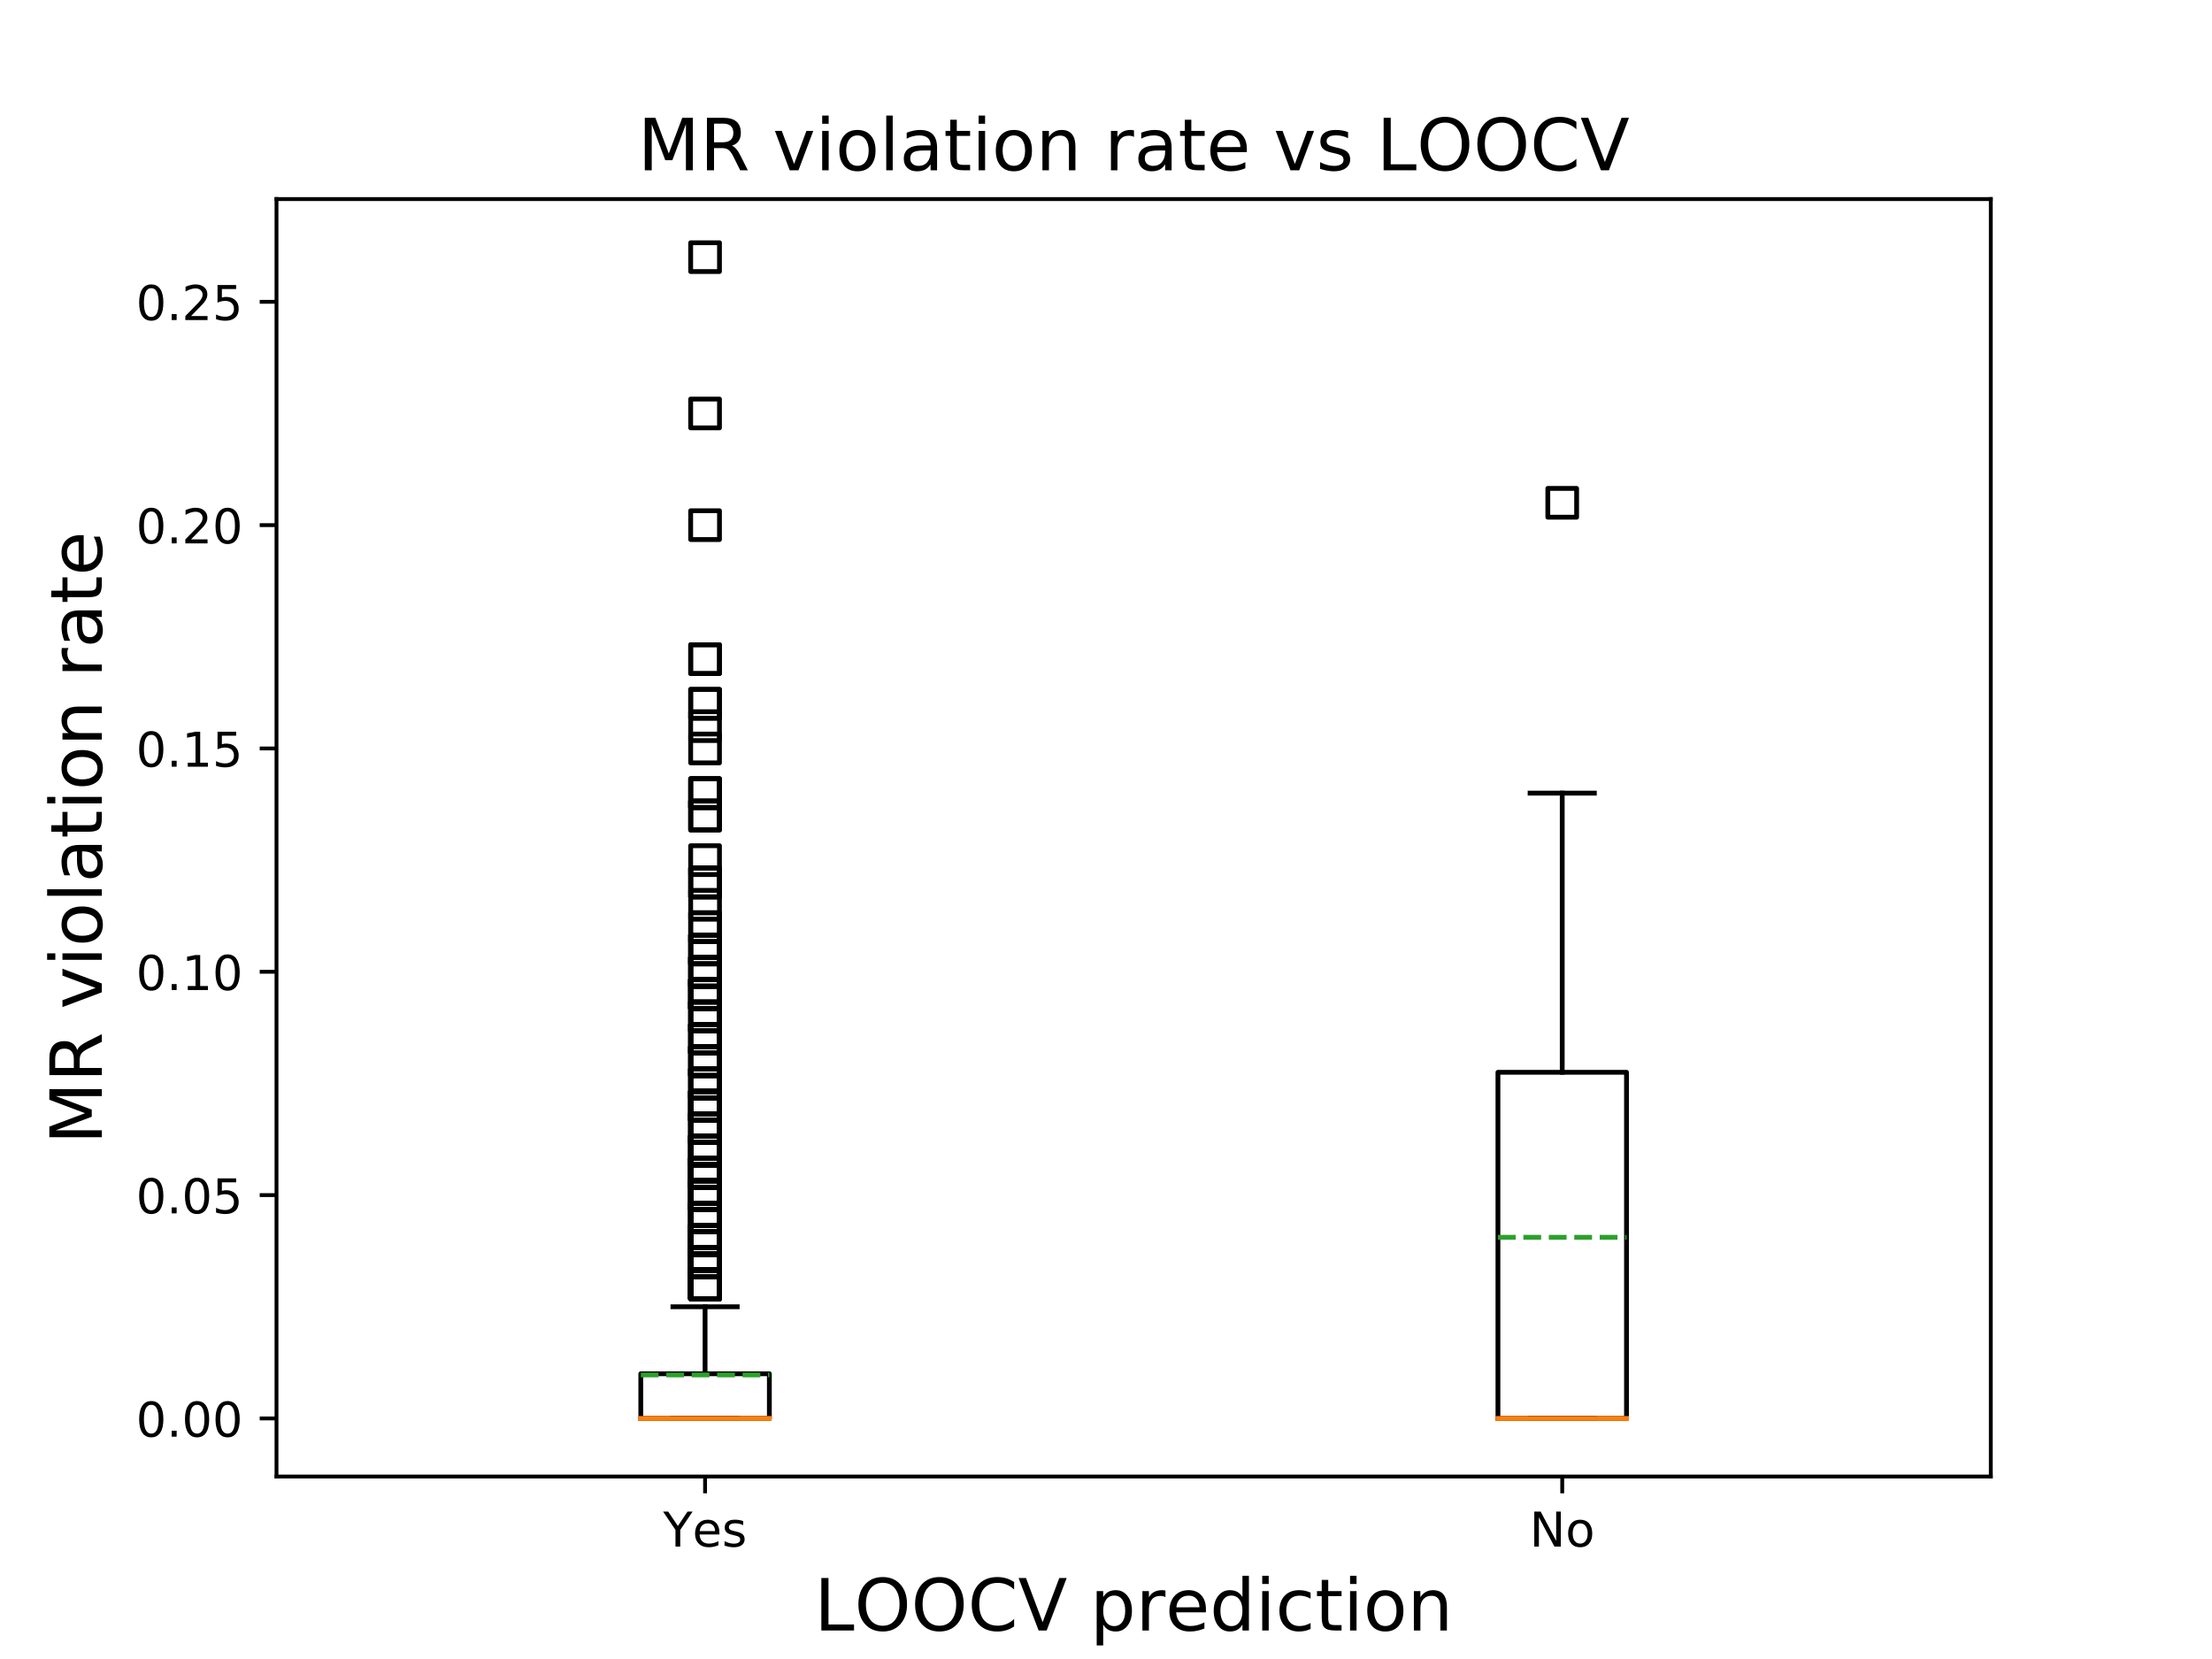 <?xml version="1.0" encoding="utf-8" standalone="no"?>
<!DOCTYPE svg PUBLIC "-//W3C//DTD SVG 1.1//EN"
  "http://www.w3.org/Graphics/SVG/1.1/DTD/svg11.dtd">
<!-- Created with matplotlib (https://matplotlib.org/) -->
<svg height="345.6pt" version="1.1" viewBox="0 0 460.8 345.6" width="460.8pt" xmlns="http://www.w3.org/2000/svg" xmlns:xlink="http://www.w3.org/1999/xlink">
 <defs>
  <style type="text/css">
*{stroke-linecap:butt;stroke-linejoin:round;}
  </style>
 </defs>
 <g id="figure_1">
  <g id="patch_1">
   <path d="M 0 345.6 
L 460.8 345.6 
L 460.8 0 
L 0 0 
z
" style="fill:#ffffff;"/>
  </g>
  <g id="axes_1">
   <g id="patch_2">
    <path d="M 57.6 307.584 
L 414.72 307.584 
L 414.72 41.472 
L 57.6 41.472 
z
" style="fill:#ffffff;"/>
   </g>
   <g id="matplotlib.axis_1">
    <g id="xtick_1">
     <g id="line2d_1">
      <defs>
       <path d="M 0 0 
L 0 3.5 
" id="m1ad55a1270" style="stroke:#000000;stroke-width:0.8;"/>
      </defs>
      <g>
       <use style="stroke:#000000;stroke-width:0.8;" x="146.88" xlink:href="#m1ad55a1270" y="307.584"/>
      </g>
     </g>
     <g id="text_1">
      <!-- Yes -->
      <defs>
       <path d="M -0.203 72.906 
L 10.406 72.906 
L 30.609 42.922 
L 50.688 72.906 
L 61.281 72.906 
L 35.5 34.719 
L 35.5 0 
L 25.594 0 
L 25.594 34.719 
z
" id="DejaVuSans-89"/>
       <path d="M 56.203 29.594 
L 56.203 25.203 
L 14.891 25.203 
Q 15.484 15.922 20.484 11.062 
Q 25.484 6.203 34.422 6.203 
Q 39.594 6.203 44.453 7.469 
Q 49.312 8.734 54.109 11.281 
L 54.109 2.781 
Q 49.266 0.734 44.188 -0.344 
Q 39.109 -1.422 33.891 -1.422 
Q 20.797 -1.422 13.156 6.188 
Q 5.516 13.812 5.516 26.812 
Q 5.516 40.234 12.766 48.109 
Q 20.016 56 32.328 56 
Q 43.359 56 49.781 48.891 
Q 56.203 41.797 56.203 29.594 
z
M 47.219 32.234 
Q 47.125 39.594 43.094 43.984 
Q 39.062 48.391 32.422 48.391 
Q 24.906 48.391 20.391 44.141 
Q 15.875 39.891 15.188 32.172 
z
" id="DejaVuSans-101"/>
       <path d="M 44.281 53.078 
L 44.281 44.578 
Q 40.484 46.531 36.375 47.5 
Q 32.281 48.484 27.875 48.484 
Q 21.188 48.484 17.844 46.438 
Q 14.5 44.391 14.5 40.281 
Q 14.5 37.156 16.891 35.375 
Q 19.281 33.594 26.516 31.984 
L 29.594 31.297 
Q 39.156 29.25 43.188 25.516 
Q 47.219 21.781 47.219 15.094 
Q 47.219 7.469 41.188 3.016 
Q 35.156 -1.422 24.609 -1.422 
Q 20.219 -1.422 15.453 -0.562 
Q 10.688 0.297 5.422 2 
L 5.422 11.281 
Q 10.406 8.688 15.234 7.391 
Q 20.062 6.109 24.812 6.109 
Q 31.156 6.109 34.562 8.281 
Q 37.984 10.453 37.984 14.406 
Q 37.984 18.062 35.516 20.016 
Q 33.062 21.969 24.703 23.781 
L 21.578 24.516 
Q 13.234 26.266 9.516 29.906 
Q 5.812 33.547 5.812 39.891 
Q 5.812 47.609 11.281 51.797 
Q 16.75 56 26.812 56 
Q 31.781 56 36.172 55.266 
Q 40.578 54.547 44.281 53.078 
z
" id="DejaVuSans-115"/>
      </defs>
      <g transform="translate(138.155 322.182)scale(0.1 -0.1)">
       <use xlink:href="#DejaVuSans-89"/>
       <use x="60.881" xlink:href="#DejaVuSans-101"/>
       <use x="122.404" xlink:href="#DejaVuSans-115"/>
      </g>
     </g>
    </g>
    <g id="xtick_2">
     <g id="line2d_2">
      <g>
       <use style="stroke:#000000;stroke-width:0.8;" x="325.44" xlink:href="#m1ad55a1270" y="307.584"/>
      </g>
     </g>
     <g id="text_2">
      <!-- No -->
      <defs>
       <path d="M 9.812 72.906 
L 23.094 72.906 
L 55.422 11.922 
L 55.422 72.906 
L 64.984 72.906 
L 64.984 0 
L 51.703 0 
L 19.391 60.984 
L 19.391 0 
L 9.812 0 
z
" id="DejaVuSans-78"/>
       <path d="M 30.609 48.391 
Q 23.391 48.391 19.188 42.75 
Q 14.984 37.109 14.984 27.297 
Q 14.984 17.484 19.156 11.844 
Q 23.344 6.203 30.609 6.203 
Q 37.797 6.203 41.984 11.859 
Q 46.188 17.531 46.188 27.297 
Q 46.188 37.016 41.984 42.703 
Q 37.797 48.391 30.609 48.391 
z
M 30.609 56 
Q 42.328 56 49.016 48.375 
Q 55.719 40.766 55.719 27.297 
Q 55.719 13.875 49.016 6.219 
Q 42.328 -1.422 30.609 -1.422 
Q 18.844 -1.422 12.172 6.219 
Q 5.516 13.875 5.516 27.297 
Q 5.516 40.766 12.172 48.375 
Q 18.844 56 30.609 56 
z
" id="DejaVuSans-111"/>
      </defs>
      <g transform="translate(318.64 322.182)scale(0.1 -0.1)">
       <use xlink:href="#DejaVuSans-78"/>
       <use x="74.805" xlink:href="#DejaVuSans-111"/>
      </g>
     </g>
    </g>
    <g id="text_3">
     <!-- LOOCV prediction -->
     <defs>
      <path d="M 9.812 72.906 
L 19.672 72.906 
L 19.672 8.297 
L 55.172 8.297 
L 55.172 0 
L 9.812 0 
z
" id="DejaVuSans-76"/>
      <path d="M 39.406 66.219 
Q 28.656 66.219 22.328 58.203 
Q 16.016 50.203 16.016 36.375 
Q 16.016 22.609 22.328 14.594 
Q 28.656 6.594 39.406 6.594 
Q 50.141 6.594 56.422 14.594 
Q 62.703 22.609 62.703 36.375 
Q 62.703 50.203 56.422 58.203 
Q 50.141 66.219 39.406 66.219 
z
M 39.406 74.219 
Q 54.734 74.219 63.906 63.938 
Q 73.094 53.656 73.094 36.375 
Q 73.094 19.141 63.906 8.859 
Q 54.734 -1.422 39.406 -1.422 
Q 24.031 -1.422 14.812 8.828 
Q 5.609 19.094 5.609 36.375 
Q 5.609 53.656 14.812 63.938 
Q 24.031 74.219 39.406 74.219 
z
" id="DejaVuSans-79"/>
      <path d="M 64.406 67.281 
L 64.406 56.891 
Q 59.422 61.531 53.781 63.812 
Q 48.141 66.109 41.797 66.109 
Q 29.297 66.109 22.656 58.469 
Q 16.016 50.828 16.016 36.375 
Q 16.016 21.969 22.656 14.328 
Q 29.297 6.688 41.797 6.688 
Q 48.141 6.688 53.781 8.984 
Q 59.422 11.281 64.406 15.922 
L 64.406 5.609 
Q 59.234 2.094 53.438 0.328 
Q 47.656 -1.422 41.219 -1.422 
Q 24.656 -1.422 15.125 8.703 
Q 5.609 18.844 5.609 36.375 
Q 5.609 53.953 15.125 64.078 
Q 24.656 74.219 41.219 74.219 
Q 47.75 74.219 53.531 72.484 
Q 59.328 70.75 64.406 67.281 
z
" id="DejaVuSans-67"/>
      <path d="M 28.609 0 
L 0.781 72.906 
L 11.078 72.906 
L 34.188 11.531 
L 57.328 72.906 
L 67.578 72.906 
L 39.797 0 
z
" id="DejaVuSans-86"/>
      <path id="DejaVuSans-32"/>
      <path d="M 18.109 8.203 
L 18.109 -20.797 
L 9.078 -20.797 
L 9.078 54.688 
L 18.109 54.688 
L 18.109 46.391 
Q 20.953 51.266 25.266 53.625 
Q 29.594 56 35.594 56 
Q 45.562 56 51.781 48.094 
Q 58.016 40.188 58.016 27.297 
Q 58.016 14.406 51.781 6.484 
Q 45.562 -1.422 35.594 -1.422 
Q 29.594 -1.422 25.266 0.953 
Q 20.953 3.328 18.109 8.203 
z
M 48.688 27.297 
Q 48.688 37.203 44.609 42.844 
Q 40.531 48.484 33.406 48.484 
Q 26.266 48.484 22.188 42.844 
Q 18.109 37.203 18.109 27.297 
Q 18.109 17.391 22.188 11.75 
Q 26.266 6.109 33.406 6.109 
Q 40.531 6.109 44.609 11.75 
Q 48.688 17.391 48.688 27.297 
z
" id="DejaVuSans-112"/>
      <path d="M 41.109 46.297 
Q 39.594 47.172 37.812 47.578 
Q 36.031 48 33.891 48 
Q 26.266 48 22.188 43.047 
Q 18.109 38.094 18.109 28.812 
L 18.109 0 
L 9.078 0 
L 9.078 54.688 
L 18.109 54.688 
L 18.109 46.188 
Q 20.953 51.172 25.484 53.578 
Q 30.031 56 36.531 56 
Q 37.453 56 38.578 55.875 
Q 39.703 55.766 41.062 55.516 
z
" id="DejaVuSans-114"/>
      <path d="M 45.406 46.391 
L 45.406 75.984 
L 54.391 75.984 
L 54.391 0 
L 45.406 0 
L 45.406 8.203 
Q 42.578 3.328 38.25 0.953 
Q 33.938 -1.422 27.875 -1.422 
Q 17.969 -1.422 11.734 6.484 
Q 5.516 14.406 5.516 27.297 
Q 5.516 40.188 11.734 48.094 
Q 17.969 56 27.875 56 
Q 33.938 56 38.25 53.625 
Q 42.578 51.266 45.406 46.391 
z
M 14.797 27.297 
Q 14.797 17.391 18.875 11.75 
Q 22.953 6.109 30.078 6.109 
Q 37.203 6.109 41.297 11.75 
Q 45.406 17.391 45.406 27.297 
Q 45.406 37.203 41.297 42.844 
Q 37.203 48.484 30.078 48.484 
Q 22.953 48.484 18.875 42.844 
Q 14.797 37.203 14.797 27.297 
z
" id="DejaVuSans-100"/>
      <path d="M 9.422 54.688 
L 18.406 54.688 
L 18.406 0 
L 9.422 0 
z
M 9.422 75.984 
L 18.406 75.984 
L 18.406 64.594 
L 9.422 64.594 
z
" id="DejaVuSans-105"/>
      <path d="M 48.781 52.594 
L 48.781 44.188 
Q 44.969 46.297 41.141 47.344 
Q 37.312 48.391 33.406 48.391 
Q 24.656 48.391 19.812 42.844 
Q 14.984 37.312 14.984 27.297 
Q 14.984 17.281 19.812 11.734 
Q 24.656 6.203 33.406 6.203 
Q 37.312 6.203 41.141 7.25 
Q 44.969 8.297 48.781 10.406 
L 48.781 2.094 
Q 45.016 0.344 40.984 -0.531 
Q 36.969 -1.422 32.422 -1.422 
Q 20.062 -1.422 12.781 6.344 
Q 5.516 14.109 5.516 27.297 
Q 5.516 40.672 12.859 48.328 
Q 20.219 56 33.016 56 
Q 37.156 56 41.109 55.141 
Q 45.062 54.297 48.781 52.594 
z
" id="DejaVuSans-99"/>
      <path d="M 18.312 70.219 
L 18.312 54.688 
L 36.812 54.688 
L 36.812 47.703 
L 18.312 47.703 
L 18.312 18.016 
Q 18.312 11.328 20.141 9.422 
Q 21.969 7.516 27.594 7.516 
L 36.812 7.516 
L 36.812 0 
L 27.594 0 
Q 17.188 0 13.234 3.875 
Q 9.281 7.766 9.281 18.016 
L 9.281 47.703 
L 2.688 47.703 
L 2.688 54.688 
L 9.281 54.688 
L 9.281 70.219 
z
" id="DejaVuSans-116"/>
      <path d="M 54.891 33.016 
L 54.891 0 
L 45.906 0 
L 45.906 32.719 
Q 45.906 40.484 42.875 44.328 
Q 39.844 48.188 33.797 48.188 
Q 26.516 48.188 22.312 43.547 
Q 18.109 38.922 18.109 30.906 
L 18.109 0 
L 9.078 0 
L 9.078 54.688 
L 18.109 54.688 
L 18.109 46.188 
Q 21.344 51.125 25.703 53.562 
Q 30.078 56 35.797 56 
Q 45.219 56 50.047 50.172 
Q 54.891 44.344 54.891 33.016 
z
" id="DejaVuSans-110"/>
     </defs>
     <g transform="translate(169.634 339.66)scale(0.15 -0.15)">
      <use xlink:href="#DejaVuSans-76"/>
      <use x="55.666" xlink:href="#DejaVuSans-79"/>
      <use x="134.377" xlink:href="#DejaVuSans-79"/>
      <use x="213.088" xlink:href="#DejaVuSans-67"/>
      <use x="282.912" xlink:href="#DejaVuSans-86"/>
      <use x="351.32" xlink:href="#DejaVuSans-32"/>
      <use x="383.107" xlink:href="#DejaVuSans-112"/>
      <use x="446.584" xlink:href="#DejaVuSans-114"/>
      <use x="487.666" xlink:href="#DejaVuSans-101"/>
      <use x="549.189" xlink:href="#DejaVuSans-100"/>
      <use x="612.666" xlink:href="#DejaVuSans-105"/>
      <use x="640.449" xlink:href="#DejaVuSans-99"/>
      <use x="695.43" xlink:href="#DejaVuSans-116"/>
      <use x="734.639" xlink:href="#DejaVuSans-105"/>
      <use x="762.422" xlink:href="#DejaVuSans-111"/>
      <use x="823.604" xlink:href="#DejaVuSans-110"/>
     </g>
    </g>
   </g>
   <g id="matplotlib.axis_2">
    <g id="ytick_1">
     <g id="line2d_3">
      <defs>
       <path d="M 0 0 
L -3.5 0 
" id="m9acb5770e3" style="stroke:#000000;stroke-width:0.8;"/>
      </defs>
      <g>
       <use style="stroke:#000000;stroke-width:0.8;" x="57.6" xlink:href="#m9acb5770e3" y="295.488"/>
      </g>
     </g>
     <g id="text_4">
      <!-- 0.00 -->
      <defs>
       <path d="M 31.781 66.406 
Q 24.172 66.406 20.328 58.906 
Q 16.5 51.422 16.5 36.375 
Q 16.5 21.391 20.328 13.891 
Q 24.172 6.391 31.781 6.391 
Q 39.453 6.391 43.281 13.891 
Q 47.125 21.391 47.125 36.375 
Q 47.125 51.422 43.281 58.906 
Q 39.453 66.406 31.781 66.406 
z
M 31.781 74.219 
Q 44.047 74.219 50.516 64.516 
Q 56.984 54.828 56.984 36.375 
Q 56.984 17.969 50.516 8.266 
Q 44.047 -1.422 31.781 -1.422 
Q 19.531 -1.422 13.062 8.266 
Q 6.594 17.969 6.594 36.375 
Q 6.594 54.828 13.062 64.516 
Q 19.531 74.219 31.781 74.219 
z
" id="DejaVuSans-48"/>
       <path d="M 10.688 12.406 
L 21 12.406 
L 21 0 
L 10.688 0 
z
" id="DejaVuSans-46"/>
      </defs>
      <g transform="translate(28.334 299.287)scale(0.1 -0.1)">
       <use xlink:href="#DejaVuSans-48"/>
       <use x="63.623" xlink:href="#DejaVuSans-46"/>
       <use x="95.41" xlink:href="#DejaVuSans-48"/>
       <use x="159.033" xlink:href="#DejaVuSans-48"/>
      </g>
     </g>
    </g>
    <g id="ytick_2">
     <g id="line2d_4">
      <g>
       <use style="stroke:#000000;stroke-width:0.8;" x="57.6" xlink:href="#m9acb5770e3" y="248.965"/>
      </g>
     </g>
     <g id="text_5">
      <!-- 0.05 -->
      <defs>
       <path d="M 10.797 72.906 
L 49.516 72.906 
L 49.516 64.594 
L 19.828 64.594 
L 19.828 46.734 
Q 21.969 47.469 24.109 47.828 
Q 26.266 48.188 28.422 48.188 
Q 40.625 48.188 47.75 41.5 
Q 54.891 34.812 54.891 23.391 
Q 54.891 11.625 47.562 5.094 
Q 40.234 -1.422 26.906 -1.422 
Q 22.312 -1.422 17.547 -0.641 
Q 12.797 0.141 7.719 1.703 
L 7.719 11.625 
Q 12.109 9.234 16.797 8.062 
Q 21.484 6.891 26.703 6.891 
Q 35.156 6.891 40.078 11.328 
Q 45.016 15.766 45.016 23.391 
Q 45.016 31 40.078 35.438 
Q 35.156 39.891 26.703 39.891 
Q 22.75 39.891 18.812 39.016 
Q 14.891 38.141 10.797 36.281 
z
" id="DejaVuSans-53"/>
      </defs>
      <g transform="translate(28.334 252.764)scale(0.1 -0.1)">
       <use xlink:href="#DejaVuSans-48"/>
       <use x="63.623" xlink:href="#DejaVuSans-46"/>
       <use x="95.41" xlink:href="#DejaVuSans-48"/>
       <use x="159.033" xlink:href="#DejaVuSans-53"/>
      </g>
     </g>
    </g>
    <g id="ytick_3">
     <g id="line2d_5">
      <g>
       <use style="stroke:#000000;stroke-width:0.8;" x="57.6" xlink:href="#m9acb5770e3" y="202.442"/>
      </g>
     </g>
     <g id="text_6">
      <!-- 0.10 -->
      <defs>
       <path d="M 12.406 8.297 
L 28.516 8.297 
L 28.516 63.922 
L 10.984 60.406 
L 10.984 69.391 
L 28.422 72.906 
L 38.281 72.906 
L 38.281 8.297 
L 54.391 8.297 
L 54.391 0 
L 12.406 0 
z
" id="DejaVuSans-49"/>
      </defs>
      <g transform="translate(28.334 206.241)scale(0.1 -0.1)">
       <use xlink:href="#DejaVuSans-48"/>
       <use x="63.623" xlink:href="#DejaVuSans-46"/>
       <use x="95.41" xlink:href="#DejaVuSans-49"/>
       <use x="159.033" xlink:href="#DejaVuSans-48"/>
      </g>
     </g>
    </g>
    <g id="ytick_4">
     <g id="line2d_6">
      <g>
       <use style="stroke:#000000;stroke-width:0.8;" x="57.6" xlink:href="#m9acb5770e3" y="155.919"/>
      </g>
     </g>
     <g id="text_7">
      <!-- 0.15 -->
      <g transform="translate(28.334 159.718)scale(0.1 -0.1)">
       <use xlink:href="#DejaVuSans-48"/>
       <use x="63.623" xlink:href="#DejaVuSans-46"/>
       <use x="95.41" xlink:href="#DejaVuSans-49"/>
       <use x="159.033" xlink:href="#DejaVuSans-53"/>
      </g>
     </g>
    </g>
    <g id="ytick_5">
     <g id="line2d_7">
      <g>
       <use style="stroke:#000000;stroke-width:0.8;" x="57.6" xlink:href="#m9acb5770e3" y="109.396"/>
      </g>
     </g>
     <g id="text_8">
      <!-- 0.20 -->
      <defs>
       <path d="M 19.188 8.297 
L 53.609 8.297 
L 53.609 0 
L 7.328 0 
L 7.328 8.297 
Q 12.938 14.109 22.625 23.891 
Q 32.328 33.688 34.812 36.531 
Q 39.547 41.844 41.422 45.531 
Q 43.312 49.219 43.312 52.781 
Q 43.312 58.594 39.234 62.25 
Q 35.156 65.922 28.609 65.922 
Q 23.969 65.922 18.812 64.312 
Q 13.672 62.703 7.812 59.422 
L 7.812 69.391 
Q 13.766 71.781 18.938 73 
Q 24.125 74.219 28.422 74.219 
Q 39.75 74.219 46.484 68.547 
Q 53.219 62.891 53.219 53.422 
Q 53.219 48.922 51.531 44.891 
Q 49.859 40.875 45.406 35.406 
Q 44.188 33.984 37.641 27.219 
Q 31.109 20.453 19.188 8.297 
z
" id="DejaVuSans-50"/>
      </defs>
      <g transform="translate(28.334 113.195)scale(0.1 -0.1)">
       <use xlink:href="#DejaVuSans-48"/>
       <use x="63.623" xlink:href="#DejaVuSans-46"/>
       <use x="95.41" xlink:href="#DejaVuSans-50"/>
       <use x="159.033" xlink:href="#DejaVuSans-48"/>
      </g>
     </g>
    </g>
    <g id="ytick_6">
     <g id="line2d_8">
      <g>
       <use style="stroke:#000000;stroke-width:0.8;" x="57.6" xlink:href="#m9acb5770e3" y="62.873"/>
      </g>
     </g>
     <g id="text_9">
      <!-- 0.25 -->
      <g transform="translate(28.334 66.672)scale(0.1 -0.1)">
       <use xlink:href="#DejaVuSans-48"/>
       <use x="63.623" xlink:href="#DejaVuSans-46"/>
       <use x="95.41" xlink:href="#DejaVuSans-50"/>
       <use x="159.033" xlink:href="#DejaVuSans-53"/>
      </g>
     </g>
    </g>
    <g id="text_10">
     <!-- MR violation rate -->
     <defs>
      <path d="M 9.812 72.906 
L 24.516 72.906 
L 43.109 23.297 
L 61.812 72.906 
L 76.516 72.906 
L 76.516 0 
L 66.891 0 
L 66.891 64.016 
L 48.094 14.016 
L 38.188 14.016 
L 19.391 64.016 
L 19.391 0 
L 9.812 0 
z
" id="DejaVuSans-77"/>
      <path d="M 44.391 34.188 
Q 47.562 33.109 50.562 29.594 
Q 53.562 26.078 56.594 19.922 
L 66.609 0 
L 56 0 
L 46.688 18.703 
Q 43.062 26.031 39.672 28.422 
Q 36.281 30.812 30.422 30.812 
L 19.672 30.812 
L 19.672 0 
L 9.812 0 
L 9.812 72.906 
L 32.078 72.906 
Q 44.578 72.906 50.734 67.672 
Q 56.891 62.453 56.891 51.906 
Q 56.891 45.016 53.688 40.469 
Q 50.484 35.938 44.391 34.188 
z
M 19.672 64.797 
L 19.672 38.922 
L 32.078 38.922 
Q 39.203 38.922 42.844 42.219 
Q 46.484 45.516 46.484 51.906 
Q 46.484 58.297 42.844 61.547 
Q 39.203 64.797 32.078 64.797 
z
" id="DejaVuSans-82"/>
      <path d="M 2.984 54.688 
L 12.5 54.688 
L 29.594 8.797 
L 46.688 54.688 
L 56.203 54.688 
L 35.688 0 
L 23.484 0 
z
" id="DejaVuSans-118"/>
      <path d="M 9.422 75.984 
L 18.406 75.984 
L 18.406 0 
L 9.422 0 
z
" id="DejaVuSans-108"/>
      <path d="M 34.281 27.484 
Q 23.391 27.484 19.188 25 
Q 14.984 22.516 14.984 16.5 
Q 14.984 11.719 18.141 8.906 
Q 21.297 6.109 26.703 6.109 
Q 34.188 6.109 38.703 11.406 
Q 43.219 16.703 43.219 25.484 
L 43.219 27.484 
z
M 52.203 31.203 
L 52.203 0 
L 43.219 0 
L 43.219 8.297 
Q 40.141 3.328 35.547 0.953 
Q 30.953 -1.422 24.312 -1.422 
Q 15.922 -1.422 10.953 3.297 
Q 6 8.016 6 15.922 
Q 6 25.141 12.172 29.828 
Q 18.359 34.516 30.609 34.516 
L 43.219 34.516 
L 43.219 35.406 
Q 43.219 41.609 39.141 45 
Q 35.062 48.391 27.688 48.391 
Q 23 48.391 18.547 47.266 
Q 14.109 46.141 10.016 43.891 
L 10.016 52.203 
Q 14.938 54.109 19.578 55.047 
Q 24.219 56 28.609 56 
Q 40.484 56 46.344 49.844 
Q 52.203 43.703 52.203 31.203 
z
" id="DejaVuSans-97"/>
     </defs>
     <g transform="translate(21.215 238.369)rotate(-90)scale(0.15 -0.15)">
      <use xlink:href="#DejaVuSans-77"/>
      <use x="86.279" xlink:href="#DejaVuSans-82"/>
      <use x="155.762" xlink:href="#DejaVuSans-32"/>
      <use x="187.549" xlink:href="#DejaVuSans-118"/>
      <use x="246.729" xlink:href="#DejaVuSans-105"/>
      <use x="274.512" xlink:href="#DejaVuSans-111"/>
      <use x="335.693" xlink:href="#DejaVuSans-108"/>
      <use x="363.477" xlink:href="#DejaVuSans-97"/>
      <use x="424.756" xlink:href="#DejaVuSans-116"/>
      <use x="463.965" xlink:href="#DejaVuSans-105"/>
      <use x="491.748" xlink:href="#DejaVuSans-111"/>
      <use x="552.93" xlink:href="#DejaVuSans-110"/>
      <use x="616.309" xlink:href="#DejaVuSans-32"/>
      <use x="648.096" xlink:href="#DejaVuSans-114"/>
      <use x="689.209" xlink:href="#DejaVuSans-97"/>
      <use x="750.488" xlink:href="#DejaVuSans-116"/>
      <use x="789.697" xlink:href="#DejaVuSans-101"/>
     </g>
    </g>
   </g>
   <g id="line2d_9">
    <path clip-path="url(#p915e5ce1f0)" d="M 133.488 295.488 
L 160.272 295.488 
L 160.272 286.183 
L 133.488 286.183 
L 133.488 295.488 
" style="fill:none;stroke:#000000;stroke-linecap:square;"/>
   </g>
   <g id="line2d_10">
    <path clip-path="url(#p915e5ce1f0)" d="M 146.88 295.488 
L 146.88 295.488 
" style="fill:none;stroke:#000000;stroke-linecap:square;"/>
   </g>
   <g id="line2d_11">
    <path clip-path="url(#p915e5ce1f0)" d="M 146.88 286.183 
L 146.88 272.226 
" style="fill:none;stroke:#000000;stroke-linecap:square;"/>
   </g>
   <g id="line2d_12">
    <path clip-path="url(#p915e5ce1f0)" d="M 140.184 295.488 
L 153.576 295.488 
" style="fill:none;stroke:#000000;stroke-linecap:square;"/>
   </g>
   <g id="line2d_13">
    <path clip-path="url(#p915e5ce1f0)" d="M 140.184 272.226 
L 153.576 272.226 
" style="fill:none;stroke:#000000;stroke-linecap:square;"/>
   </g>
   <g id="line2d_14">
    <defs>
     <path d="M -3 3 
L 3 3 
L 3 -3 
L -3 -3 
z
" id="me09196fc20" style="stroke:#000000;stroke-linejoin:miter;"/>
    </defs>
    <g clip-path="url(#p915e5ce1f0)">
     <use style="fill-opacity:0;stroke:#000000;stroke-linejoin:miter;" x="146.88" xlink:href="#me09196fc20" y="216.399"/>
     <use style="fill-opacity:0;stroke:#000000;stroke-linejoin:miter;" x="146.88" xlink:href="#me09196fc20" y="183.833"/>
     <use style="fill-opacity:0;stroke:#000000;stroke-linejoin:miter;" x="146.88" xlink:href="#me09196fc20" y="248.965"/>
     <use style="fill-opacity:0;stroke:#000000;stroke-linejoin:miter;" x="146.88" xlink:href="#me09196fc20" y="225.703"/>
     <use style="fill-opacity:0;stroke:#000000;stroke-linejoin:miter;" x="146.88" xlink:href="#me09196fc20" y="165.223"/>
     <use style="fill-opacity:0;stroke:#000000;stroke-linejoin:miter;" x="146.88" xlink:href="#me09196fc20" y="216.399"/>
     <use style="fill-opacity:0;stroke:#000000;stroke-linejoin:miter;" x="146.88" xlink:href="#me09196fc20" y="258.27"/>
     <use style="fill-opacity:0;stroke:#000000;stroke-linejoin:miter;" x="146.88" xlink:href="#me09196fc20" y="197.79"/>
     <use style="fill-opacity:0;stroke:#000000;stroke-linejoin:miter;" x="146.88" xlink:href="#me09196fc20" y="230.356"/>
     <use style="fill-opacity:0;stroke:#000000;stroke-linejoin:miter;" x="146.88" xlink:href="#me09196fc20" y="248.965"/>
     <use style="fill-opacity:0;stroke:#000000;stroke-linejoin:miter;" x="146.88" xlink:href="#me09196fc20" y="253.617"/>
     <use style="fill-opacity:0;stroke:#000000;stroke-linejoin:miter;" x="146.88" xlink:href="#me09196fc20" y="253.617"/>
     <use style="fill-opacity:0;stroke:#000000;stroke-linejoin:miter;" x="146.88" xlink:href="#me09196fc20" y="221.051"/>
     <use style="fill-opacity:0;stroke:#000000;stroke-linejoin:miter;" x="146.88" xlink:href="#me09196fc20" y="244.313"/>
     <use style="fill-opacity:0;stroke:#000000;stroke-linejoin:miter;" x="146.88" xlink:href="#me09196fc20" y="244.313"/>
     <use style="fill-opacity:0;stroke:#000000;stroke-linejoin:miter;" x="146.88" xlink:href="#me09196fc20" y="230.356"/>
     <use style="fill-opacity:0;stroke:#000000;stroke-linejoin:miter;" x="146.88" xlink:href="#me09196fc20" y="221.051"/>
     <use style="fill-opacity:0;stroke:#000000;stroke-linejoin:miter;" x="146.88" xlink:href="#me09196fc20" y="202.442"/>
     <use style="fill-opacity:0;stroke:#000000;stroke-linejoin:miter;" x="146.88" xlink:href="#me09196fc20" y="267.574"/>
     <use style="fill-opacity:0;stroke:#000000;stroke-linejoin:miter;" x="146.88" xlink:href="#me09196fc20" y="235.008"/>
     <use style="fill-opacity:0;stroke:#000000;stroke-linejoin:miter;" x="146.88" xlink:href="#me09196fc20" y="183.833"/>
     <use style="fill-opacity:0;stroke:#000000;stroke-linejoin:miter;" x="146.88" xlink:href="#me09196fc20" y="183.833"/>
     <use style="fill-opacity:0;stroke:#000000;stroke-linejoin:miter;" x="146.88" xlink:href="#me09196fc20" y="244.313"/>
     <use style="fill-opacity:0;stroke:#000000;stroke-linejoin:miter;" x="146.88" xlink:href="#me09196fc20" y="262.922"/>
     <use style="fill-opacity:0;stroke:#000000;stroke-linejoin:miter;" x="146.88" xlink:href="#me09196fc20" y="207.094"/>
     <use style="fill-opacity:0;stroke:#000000;stroke-linejoin:miter;" x="146.88" xlink:href="#me09196fc20" y="239.66"/>
     <use style="fill-opacity:0;stroke:#000000;stroke-linejoin:miter;" x="146.88" xlink:href="#me09196fc20" y="202.442"/>
     <use style="fill-opacity:0;stroke:#000000;stroke-linejoin:miter;" x="146.88" xlink:href="#me09196fc20" y="211.746"/>
     <use style="fill-opacity:0;stroke:#000000;stroke-linejoin:miter;" x="146.88" xlink:href="#me09196fc20" y="197.79"/>
     <use style="fill-opacity:0;stroke:#000000;stroke-linejoin:miter;" x="146.88" xlink:href="#me09196fc20" y="146.614"/>
     <use style="fill-opacity:0;stroke:#000000;stroke-linejoin:miter;" x="146.88" xlink:href="#me09196fc20" y="207.094"/>
     <use style="fill-opacity:0;stroke:#000000;stroke-linejoin:miter;" x="146.88" xlink:href="#me09196fc20" y="169.876"/>
     <use style="fill-opacity:0;stroke:#000000;stroke-linejoin:miter;" x="146.88" xlink:href="#me09196fc20" y="207.094"/>
     <use style="fill-opacity:0;stroke:#000000;stroke-linejoin:miter;" x="146.88" xlink:href="#me09196fc20" y="179.18"/>
     <use style="fill-opacity:0;stroke:#000000;stroke-linejoin:miter;" x="146.88" xlink:href="#me09196fc20" y="146.614"/>
     <use style="fill-opacity:0;stroke:#000000;stroke-linejoin:miter;" x="146.88" xlink:href="#me09196fc20" y="197.79"/>
     <use style="fill-opacity:0;stroke:#000000;stroke-linejoin:miter;" x="146.88" xlink:href="#me09196fc20" y="207.094"/>
     <use style="fill-opacity:0;stroke:#000000;stroke-linejoin:miter;" x="146.88" xlink:href="#me09196fc20" y="225.703"/>
     <use style="fill-opacity:0;stroke:#000000;stroke-linejoin:miter;" x="146.88" xlink:href="#me09196fc20" y="207.094"/>
     <use style="fill-opacity:0;stroke:#000000;stroke-linejoin:miter;" x="146.88" xlink:href="#me09196fc20" y="225.703"/>
     <use style="fill-opacity:0;stroke:#000000;stroke-linejoin:miter;" x="146.88" xlink:href="#me09196fc20" y="137.31"/>
     <use style="fill-opacity:0;stroke:#000000;stroke-linejoin:miter;" x="146.88" xlink:href="#me09196fc20" y="244.313"/>
     <use style="fill-opacity:0;stroke:#000000;stroke-linejoin:miter;" x="146.88" xlink:href="#me09196fc20" y="239.66"/>
     <use style="fill-opacity:0;stroke:#000000;stroke-linejoin:miter;" x="146.88" xlink:href="#me09196fc20" y="216.399"/>
     <use style="fill-opacity:0;stroke:#000000;stroke-linejoin:miter;" x="146.88" xlink:href="#me09196fc20" y="258.27"/>
     <use style="fill-opacity:0;stroke:#000000;stroke-linejoin:miter;" x="146.88" xlink:href="#me09196fc20" y="267.574"/>
     <use style="fill-opacity:0;stroke:#000000;stroke-linejoin:miter;" x="146.88" xlink:href="#me09196fc20" y="267.574"/>
     <use style="fill-opacity:0;stroke:#000000;stroke-linejoin:miter;" x="146.88" xlink:href="#me09196fc20" y="239.66"/>
     <use style="fill-opacity:0;stroke:#000000;stroke-linejoin:miter;" x="146.88" xlink:href="#me09196fc20" y="221.051"/>
     <use style="fill-opacity:0;stroke:#000000;stroke-linejoin:miter;" x="146.88" xlink:href="#me09196fc20" y="235.008"/>
     <use style="fill-opacity:0;stroke:#000000;stroke-linejoin:miter;" x="146.88" xlink:href="#me09196fc20" y="239.66"/>
     <use style="fill-opacity:0;stroke:#000000;stroke-linejoin:miter;" x="146.88" xlink:href="#me09196fc20" y="193.137"/>
     <use style="fill-opacity:0;stroke:#000000;stroke-linejoin:miter;" x="146.88" xlink:href="#me09196fc20" y="211.746"/>
     <use style="fill-opacity:0;stroke:#000000;stroke-linejoin:miter;" x="146.88" xlink:href="#me09196fc20" y="169.876"/>
     <use style="fill-opacity:0;stroke:#000000;stroke-linejoin:miter;" x="146.88" xlink:href="#me09196fc20" y="235.008"/>
     <use style="fill-opacity:0;stroke:#000000;stroke-linejoin:miter;" x="146.88" xlink:href="#me09196fc20" y="258.27"/>
     <use style="fill-opacity:0;stroke:#000000;stroke-linejoin:miter;" x="146.88" xlink:href="#me09196fc20" y="221.051"/>
     <use style="fill-opacity:0;stroke:#000000;stroke-linejoin:miter;" x="146.88" xlink:href="#me09196fc20" y="202.442"/>
     <use style="fill-opacity:0;stroke:#000000;stroke-linejoin:miter;" x="146.88" xlink:href="#me09196fc20" y="239.66"/>
     <use style="fill-opacity:0;stroke:#000000;stroke-linejoin:miter;" x="146.88" xlink:href="#me09196fc20" y="253.617"/>
     <use style="fill-opacity:0;stroke:#000000;stroke-linejoin:miter;" x="146.88" xlink:href="#me09196fc20" y="267.574"/>
     <use style="fill-opacity:0;stroke:#000000;stroke-linejoin:miter;" x="146.88" xlink:href="#me09196fc20" y="235.008"/>
     <use style="fill-opacity:0;stroke:#000000;stroke-linejoin:miter;" x="146.88" xlink:href="#me09196fc20" y="244.313"/>
     <use style="fill-opacity:0;stroke:#000000;stroke-linejoin:miter;" x="146.88" xlink:href="#me09196fc20" y="262.922"/>
     <use style="fill-opacity:0;stroke:#000000;stroke-linejoin:miter;" x="146.88" xlink:href="#me09196fc20" y="239.66"/>
     <use style="fill-opacity:0;stroke:#000000;stroke-linejoin:miter;" x="146.88" xlink:href="#me09196fc20" y="239.66"/>
     <use style="fill-opacity:0;stroke:#000000;stroke-linejoin:miter;" x="146.88" xlink:href="#me09196fc20" y="258.27"/>
     <use style="fill-opacity:0;stroke:#000000;stroke-linejoin:miter;" x="146.88" xlink:href="#me09196fc20" y="230.356"/>
     <use style="fill-opacity:0;stroke:#000000;stroke-linejoin:miter;" x="146.88" xlink:href="#me09196fc20" y="262.922"/>
     <use style="fill-opacity:0;stroke:#000000;stroke-linejoin:miter;" x="146.88" xlink:href="#me09196fc20" y="235.008"/>
     <use style="fill-opacity:0;stroke:#000000;stroke-linejoin:miter;" x="146.88" xlink:href="#me09196fc20" y="230.356"/>
     <use style="fill-opacity:0;stroke:#000000;stroke-linejoin:miter;" x="146.88" xlink:href="#me09196fc20" y="253.617"/>
     <use style="fill-opacity:0;stroke:#000000;stroke-linejoin:miter;" x="146.88" xlink:href="#me09196fc20" y="244.313"/>
     <use style="fill-opacity:0;stroke:#000000;stroke-linejoin:miter;" x="146.88" xlink:href="#me09196fc20" y="169.876"/>
     <use style="fill-opacity:0;stroke:#000000;stroke-linejoin:miter;" x="146.88" xlink:href="#me09196fc20" y="211.746"/>
     <use style="fill-opacity:0;stroke:#000000;stroke-linejoin:miter;" x="146.88" xlink:href="#me09196fc20" y="267.574"/>
     <use style="fill-opacity:0;stroke:#000000;stroke-linejoin:miter;" x="146.88" xlink:href="#me09196fc20" y="193.137"/>
     <use style="fill-opacity:0;stroke:#000000;stroke-linejoin:miter;" x="146.88" xlink:href="#me09196fc20" y="211.746"/>
     <use style="fill-opacity:0;stroke:#000000;stroke-linejoin:miter;" x="146.88" xlink:href="#me09196fc20" y="225.703"/>
     <use style="fill-opacity:0;stroke:#000000;stroke-linejoin:miter;" x="146.88" xlink:href="#me09196fc20" y="221.051"/>
     <use style="fill-opacity:0;stroke:#000000;stroke-linejoin:miter;" x="146.88" xlink:href="#me09196fc20" y="202.442"/>
     <use style="fill-opacity:0;stroke:#000000;stroke-linejoin:miter;" x="146.88" xlink:href="#me09196fc20" y="137.31"/>
     <use style="fill-opacity:0;stroke:#000000;stroke-linejoin:miter;" x="146.88" xlink:href="#me09196fc20" y="165.223"/>
     <use style="fill-opacity:0;stroke:#000000;stroke-linejoin:miter;" x="146.88" xlink:href="#me09196fc20" y="86.134"/>
     <use style="fill-opacity:0;stroke:#000000;stroke-linejoin:miter;" x="146.88" xlink:href="#me09196fc20" y="151.266"/>
     <use style="fill-opacity:0;stroke:#000000;stroke-linejoin:miter;" x="146.88" xlink:href="#me09196fc20" y="53.568"/>
     <use style="fill-opacity:0;stroke:#000000;stroke-linejoin:miter;" x="146.88" xlink:href="#me09196fc20" y="155.919"/>
     <use style="fill-opacity:0;stroke:#000000;stroke-linejoin:miter;" x="146.88" xlink:href="#me09196fc20" y="109.396"/>
     <use style="fill-opacity:0;stroke:#000000;stroke-linejoin:miter;" x="146.88" xlink:href="#me09196fc20" y="211.746"/>
     <use style="fill-opacity:0;stroke:#000000;stroke-linejoin:miter;" x="146.88" xlink:href="#me09196fc20" y="262.922"/>
     <use style="fill-opacity:0;stroke:#000000;stroke-linejoin:miter;" x="146.88" xlink:href="#me09196fc20" y="244.313"/>
     <use style="fill-opacity:0;stroke:#000000;stroke-linejoin:miter;" x="146.88" xlink:href="#me09196fc20" y="221.051"/>
     <use style="fill-opacity:0;stroke:#000000;stroke-linejoin:miter;" x="146.88" xlink:href="#me09196fc20" y="248.965"/>
     <use style="fill-opacity:0;stroke:#000000;stroke-linejoin:miter;" x="146.88" xlink:href="#me09196fc20" y="207.094"/>
     <use style="fill-opacity:0;stroke:#000000;stroke-linejoin:miter;" x="146.88" xlink:href="#me09196fc20" y="267.574"/>
     <use style="fill-opacity:0;stroke:#000000;stroke-linejoin:miter;" x="146.88" xlink:href="#me09196fc20" y="235.008"/>
     <use style="fill-opacity:0;stroke:#000000;stroke-linejoin:miter;" x="146.88" xlink:href="#me09196fc20" y="253.617"/>
     <use style="fill-opacity:0;stroke:#000000;stroke-linejoin:miter;" x="146.88" xlink:href="#me09196fc20" y="248.965"/>
     <use style="fill-opacity:0;stroke:#000000;stroke-linejoin:miter;" x="146.88" xlink:href="#me09196fc20" y="207.094"/>
     <use style="fill-opacity:0;stroke:#000000;stroke-linejoin:miter;" x="146.88" xlink:href="#me09196fc20" y="248.965"/>
     <use style="fill-opacity:0;stroke:#000000;stroke-linejoin:miter;" x="146.88" xlink:href="#me09196fc20" y="216.399"/>
     <use style="fill-opacity:0;stroke:#000000;stroke-linejoin:miter;" x="146.88" xlink:href="#me09196fc20" y="248.965"/>
     <use style="fill-opacity:0;stroke:#000000;stroke-linejoin:miter;" x="146.88" xlink:href="#me09196fc20" y="244.313"/>
     <use style="fill-opacity:0;stroke:#000000;stroke-linejoin:miter;" x="146.88" xlink:href="#me09196fc20" y="262.922"/>
     <use style="fill-opacity:0;stroke:#000000;stroke-linejoin:miter;" x="146.88" xlink:href="#me09196fc20" y="258.27"/>
     <use style="fill-opacity:0;stroke:#000000;stroke-linejoin:miter;" x="146.88" xlink:href="#me09196fc20" y="258.27"/>
     <use style="fill-opacity:0;stroke:#000000;stroke-linejoin:miter;" x="146.88" xlink:href="#me09196fc20" y="267.574"/>
     <use style="fill-opacity:0;stroke:#000000;stroke-linejoin:miter;" x="146.88" xlink:href="#me09196fc20" y="253.617"/>
     <use style="fill-opacity:0;stroke:#000000;stroke-linejoin:miter;" x="146.88" xlink:href="#me09196fc20" y="262.922"/>
     <use style="fill-opacity:0;stroke:#000000;stroke-linejoin:miter;" x="146.88" xlink:href="#me09196fc20" y="207.094"/>
     <use style="fill-opacity:0;stroke:#000000;stroke-linejoin:miter;" x="146.88" xlink:href="#me09196fc20" y="262.922"/>
     <use style="fill-opacity:0;stroke:#000000;stroke-linejoin:miter;" x="146.88" xlink:href="#me09196fc20" y="267.574"/>
     <use style="fill-opacity:0;stroke:#000000;stroke-linejoin:miter;" x="146.88" xlink:href="#me09196fc20" y="258.27"/>
     <use style="fill-opacity:0;stroke:#000000;stroke-linejoin:miter;" x="146.88" xlink:href="#me09196fc20" y="258.27"/>
     <use style="fill-opacity:0;stroke:#000000;stroke-linejoin:miter;" x="146.88" xlink:href="#me09196fc20" y="262.922"/>
     <use style="fill-opacity:0;stroke:#000000;stroke-linejoin:miter;" x="146.88" xlink:href="#me09196fc20" y="230.356"/>
     <use style="fill-opacity:0;stroke:#000000;stroke-linejoin:miter;" x="146.88" xlink:href="#me09196fc20" y="258.27"/>
     <use style="fill-opacity:0;stroke:#000000;stroke-linejoin:miter;" x="146.88" xlink:href="#me09196fc20" y="230.356"/>
     <use style="fill-opacity:0;stroke:#000000;stroke-linejoin:miter;" x="146.88" xlink:href="#me09196fc20" y="248.965"/>
     <use style="fill-opacity:0;stroke:#000000;stroke-linejoin:miter;" x="146.88" xlink:href="#me09196fc20" y="267.574"/>
     <use style="fill-opacity:0;stroke:#000000;stroke-linejoin:miter;" x="146.88" xlink:href="#me09196fc20" y="165.223"/>
     <use style="fill-opacity:0;stroke:#000000;stroke-linejoin:miter;" x="146.88" xlink:href="#me09196fc20" y="258.27"/>
     <use style="fill-opacity:0;stroke:#000000;stroke-linejoin:miter;" x="146.88" xlink:href="#me09196fc20" y="244.313"/>
     <use style="fill-opacity:0;stroke:#000000;stroke-linejoin:miter;" x="146.88" xlink:href="#me09196fc20" y="235.008"/>
     <use style="fill-opacity:0;stroke:#000000;stroke-linejoin:miter;" x="146.88" xlink:href="#me09196fc20" y="244.313"/>
     <use style="fill-opacity:0;stroke:#000000;stroke-linejoin:miter;" x="146.88" xlink:href="#me09196fc20" y="207.094"/>
     <use style="fill-opacity:0;stroke:#000000;stroke-linejoin:miter;" x="146.88" xlink:href="#me09196fc20" y="230.356"/>
     <use style="fill-opacity:0;stroke:#000000;stroke-linejoin:miter;" x="146.88" xlink:href="#me09196fc20" y="244.313"/>
     <use style="fill-opacity:0;stroke:#000000;stroke-linejoin:miter;" x="146.88" xlink:href="#me09196fc20" y="244.313"/>
     <use style="fill-opacity:0;stroke:#000000;stroke-linejoin:miter;" x="146.88" xlink:href="#me09196fc20" y="258.27"/>
     <use style="fill-opacity:0;stroke:#000000;stroke-linejoin:miter;" x="146.88" xlink:href="#me09196fc20" y="262.922"/>
     <use style="fill-opacity:0;stroke:#000000;stroke-linejoin:miter;" x="146.88" xlink:href="#me09196fc20" y="235.008"/>
     <use style="fill-opacity:0;stroke:#000000;stroke-linejoin:miter;" x="146.88" xlink:href="#me09196fc20" y="267.574"/>
     <use style="fill-opacity:0;stroke:#000000;stroke-linejoin:miter;" x="146.88" xlink:href="#me09196fc20" y="262.922"/>
     <use style="fill-opacity:0;stroke:#000000;stroke-linejoin:miter;" x="146.88" xlink:href="#me09196fc20" y="267.574"/>
     <use style="fill-opacity:0;stroke:#000000;stroke-linejoin:miter;" x="146.88" xlink:href="#me09196fc20" y="248.965"/>
     <use style="fill-opacity:0;stroke:#000000;stroke-linejoin:miter;" x="146.88" xlink:href="#me09196fc20" y="202.442"/>
     <use style="fill-opacity:0;stroke:#000000;stroke-linejoin:miter;" x="146.88" xlink:href="#me09196fc20" y="244.313"/>
     <use style="fill-opacity:0;stroke:#000000;stroke-linejoin:miter;" x="146.88" xlink:href="#me09196fc20" y="267.574"/>
     <use style="fill-opacity:0;stroke:#000000;stroke-linejoin:miter;" x="146.88" xlink:href="#me09196fc20" y="267.574"/>
     <use style="fill-opacity:0;stroke:#000000;stroke-linejoin:miter;" x="146.88" xlink:href="#me09196fc20" y="253.617"/>
     <use style="fill-opacity:0;stroke:#000000;stroke-linejoin:miter;" x="146.88" xlink:href="#me09196fc20" y="258.27"/>
     <use style="fill-opacity:0;stroke:#000000;stroke-linejoin:miter;" x="146.88" xlink:href="#me09196fc20" y="262.922"/>
     <use style="fill-opacity:0;stroke:#000000;stroke-linejoin:miter;" x="146.88" xlink:href="#me09196fc20" y="258.27"/>
     <use style="fill-opacity:0;stroke:#000000;stroke-linejoin:miter;" x="146.88" xlink:href="#me09196fc20" y="230.356"/>
     <use style="fill-opacity:0;stroke:#000000;stroke-linejoin:miter;" x="146.88" xlink:href="#me09196fc20" y="267.574"/>
     <use style="fill-opacity:0;stroke:#000000;stroke-linejoin:miter;" x="146.88" xlink:href="#me09196fc20" y="262.922"/>
     <use style="fill-opacity:0;stroke:#000000;stroke-linejoin:miter;" x="146.88" xlink:href="#me09196fc20" y="239.66"/>
     <use style="fill-opacity:0;stroke:#000000;stroke-linejoin:miter;" x="146.88" xlink:href="#me09196fc20" y="262.922"/>
     <use style="fill-opacity:0;stroke:#000000;stroke-linejoin:miter;" x="146.88" xlink:href="#me09196fc20" y="267.574"/>
     <use style="fill-opacity:0;stroke:#000000;stroke-linejoin:miter;" x="146.88" xlink:href="#me09196fc20" y="230.356"/>
     <use style="fill-opacity:0;stroke:#000000;stroke-linejoin:miter;" x="146.88" xlink:href="#me09196fc20" y="258.27"/>
     <use style="fill-opacity:0;stroke:#000000;stroke-linejoin:miter;" x="146.88" xlink:href="#me09196fc20" y="188.485"/>
     <use style="fill-opacity:0;stroke:#000000;stroke-linejoin:miter;" x="146.88" xlink:href="#me09196fc20" y="225.703"/>
     <use style="fill-opacity:0;stroke:#000000;stroke-linejoin:miter;" x="146.88" xlink:href="#me09196fc20" y="248.965"/>
     <use style="fill-opacity:0;stroke:#000000;stroke-linejoin:miter;" x="146.88" xlink:href="#me09196fc20" y="248.965"/>
     <use style="fill-opacity:0;stroke:#000000;stroke-linejoin:miter;" x="146.88" xlink:href="#me09196fc20" y="258.27"/>
     <use style="fill-opacity:0;stroke:#000000;stroke-linejoin:miter;" x="146.88" xlink:href="#me09196fc20" y="248.965"/>
     <use style="fill-opacity:0;stroke:#000000;stroke-linejoin:miter;" x="146.88" xlink:href="#me09196fc20" y="262.922"/>
     <use style="fill-opacity:0;stroke:#000000;stroke-linejoin:miter;" x="146.88" xlink:href="#me09196fc20" y="239.66"/>
     <use style="fill-opacity:0;stroke:#000000;stroke-linejoin:miter;" x="146.88" xlink:href="#me09196fc20" y="253.617"/>
     <use style="fill-opacity:0;stroke:#000000;stroke-linejoin:miter;" x="146.88" xlink:href="#me09196fc20" y="230.356"/>
     <use style="fill-opacity:0;stroke:#000000;stroke-linejoin:miter;" x="146.88" xlink:href="#me09196fc20" y="267.574"/>
     <use style="fill-opacity:0;stroke:#000000;stroke-linejoin:miter;" x="146.88" xlink:href="#me09196fc20" y="244.313"/>
     <use style="fill-opacity:0;stroke:#000000;stroke-linejoin:miter;" x="146.88" xlink:href="#me09196fc20" y="267.574"/>
     <use style="fill-opacity:0;stroke:#000000;stroke-linejoin:miter;" x="146.88" xlink:href="#me09196fc20" y="253.617"/>
     <use style="fill-opacity:0;stroke:#000000;stroke-linejoin:miter;" x="146.88" xlink:href="#me09196fc20" y="248.965"/>
     <use style="fill-opacity:0;stroke:#000000;stroke-linejoin:miter;" x="146.88" xlink:href="#me09196fc20" y="262.922"/>
     <use style="fill-opacity:0;stroke:#000000;stroke-linejoin:miter;" x="146.88" xlink:href="#me09196fc20" y="267.574"/>
     <use style="fill-opacity:0;stroke:#000000;stroke-linejoin:miter;" x="146.88" xlink:href="#me09196fc20" y="258.27"/>
     <use style="fill-opacity:0;stroke:#000000;stroke-linejoin:miter;" x="146.88" xlink:href="#me09196fc20" y="258.27"/>
     <use style="fill-opacity:0;stroke:#000000;stroke-linejoin:miter;" x="146.88" xlink:href="#me09196fc20" y="262.922"/>
     <use style="fill-opacity:0;stroke:#000000;stroke-linejoin:miter;" x="146.88" xlink:href="#me09196fc20" y="216.399"/>
     <use style="fill-opacity:0;stroke:#000000;stroke-linejoin:miter;" x="146.88" xlink:href="#me09196fc20" y="258.27"/>
     <use style="fill-opacity:0;stroke:#000000;stroke-linejoin:miter;" x="146.88" xlink:href="#me09196fc20" y="253.617"/>
     <use style="fill-opacity:0;stroke:#000000;stroke-linejoin:miter;" x="146.88" xlink:href="#me09196fc20" y="267.574"/>
     <use style="fill-opacity:0;stroke:#000000;stroke-linejoin:miter;" x="146.88" xlink:href="#me09196fc20" y="267.574"/>
     <use style="fill-opacity:0;stroke:#000000;stroke-linejoin:miter;" x="146.88" xlink:href="#me09196fc20" y="258.27"/>
     <use style="fill-opacity:0;stroke:#000000;stroke-linejoin:miter;" x="146.88" xlink:href="#me09196fc20" y="262.922"/>
     <use style="fill-opacity:0;stroke:#000000;stroke-linejoin:miter;" x="146.88" xlink:href="#me09196fc20" y="253.617"/>
     <use style="fill-opacity:0;stroke:#000000;stroke-linejoin:miter;" x="146.88" xlink:href="#me09196fc20" y="244.313"/>
     <use style="fill-opacity:0;stroke:#000000;stroke-linejoin:miter;" x="146.88" xlink:href="#me09196fc20" y="253.617"/>
     <use style="fill-opacity:0;stroke:#000000;stroke-linejoin:miter;" x="146.88" xlink:href="#me09196fc20" y="267.574"/>
     <use style="fill-opacity:0;stroke:#000000;stroke-linejoin:miter;" x="146.88" xlink:href="#me09196fc20" y="262.922"/>
     <use style="fill-opacity:0;stroke:#000000;stroke-linejoin:miter;" x="146.88" xlink:href="#me09196fc20" y="262.922"/>
     <use style="fill-opacity:0;stroke:#000000;stroke-linejoin:miter;" x="146.88" xlink:href="#me09196fc20" y="230.356"/>
     <use style="fill-opacity:0;stroke:#000000;stroke-linejoin:miter;" x="146.88" xlink:href="#me09196fc20" y="258.27"/>
     <use style="fill-opacity:0;stroke:#000000;stroke-linejoin:miter;" x="146.88" xlink:href="#me09196fc20" y="244.313"/>
     <use style="fill-opacity:0;stroke:#000000;stroke-linejoin:miter;" x="146.88" xlink:href="#me09196fc20" y="239.66"/>
     <use style="fill-opacity:0;stroke:#000000;stroke-linejoin:miter;" x="146.88" xlink:href="#me09196fc20" y="253.617"/>
     <use style="fill-opacity:0;stroke:#000000;stroke-linejoin:miter;" x="146.88" xlink:href="#me09196fc20" y="258.27"/>
     <use style="fill-opacity:0;stroke:#000000;stroke-linejoin:miter;" x="146.88" xlink:href="#me09196fc20" y="258.27"/>
     <use style="fill-opacity:0;stroke:#000000;stroke-linejoin:miter;" x="146.88" xlink:href="#me09196fc20" y="267.574"/>
     <use style="fill-opacity:0;stroke:#000000;stroke-linejoin:miter;" x="146.88" xlink:href="#me09196fc20" y="197.79"/>
     <use style="fill-opacity:0;stroke:#000000;stroke-linejoin:miter;" x="146.88" xlink:href="#me09196fc20" y="262.922"/>
     <use style="fill-opacity:0;stroke:#000000;stroke-linejoin:miter;" x="146.88" xlink:href="#me09196fc20" y="244.313"/>
     <use style="fill-opacity:0;stroke:#000000;stroke-linejoin:miter;" x="146.88" xlink:href="#me09196fc20" y="248.965"/>
     <use style="fill-opacity:0;stroke:#000000;stroke-linejoin:miter;" x="146.88" xlink:href="#me09196fc20" y="216.399"/>
     <use style="fill-opacity:0;stroke:#000000;stroke-linejoin:miter;" x="146.88" xlink:href="#me09196fc20" y="244.313"/>
     <use style="fill-opacity:0;stroke:#000000;stroke-linejoin:miter;" x="146.88" xlink:href="#me09196fc20" y="258.27"/>
     <use style="fill-opacity:0;stroke:#000000;stroke-linejoin:miter;" x="146.88" xlink:href="#me09196fc20" y="248.965"/>
     <use style="fill-opacity:0;stroke:#000000;stroke-linejoin:miter;" x="146.88" xlink:href="#me09196fc20" y="239.66"/>
     <use style="fill-opacity:0;stroke:#000000;stroke-linejoin:miter;" x="146.88" xlink:href="#me09196fc20" y="225.703"/>
     <use style="fill-opacity:0;stroke:#000000;stroke-linejoin:miter;" x="146.88" xlink:href="#me09196fc20" y="248.965"/>
     <use style="fill-opacity:0;stroke:#000000;stroke-linejoin:miter;" x="146.88" xlink:href="#me09196fc20" y="258.27"/>
     <use style="fill-opacity:0;stroke:#000000;stroke-linejoin:miter;" x="146.88" xlink:href="#me09196fc20" y="239.66"/>
     <use style="fill-opacity:0;stroke:#000000;stroke-linejoin:miter;" x="146.88" xlink:href="#me09196fc20" y="267.574"/>
     <use style="fill-opacity:0;stroke:#000000;stroke-linejoin:miter;" x="146.88" xlink:href="#me09196fc20" y="262.922"/>
     <use style="fill-opacity:0;stroke:#000000;stroke-linejoin:miter;" x="146.88" xlink:href="#me09196fc20" y="258.27"/>
     <use style="fill-opacity:0;stroke:#000000;stroke-linejoin:miter;" x="146.88" xlink:href="#me09196fc20" y="262.922"/>
     <use style="fill-opacity:0;stroke:#000000;stroke-linejoin:miter;" x="146.88" xlink:href="#me09196fc20" y="248.965"/>
     <use style="fill-opacity:0;stroke:#000000;stroke-linejoin:miter;" x="146.88" xlink:href="#me09196fc20" y="244.313"/>
     <use style="fill-opacity:0;stroke:#000000;stroke-linejoin:miter;" x="146.88" xlink:href="#me09196fc20" y="267.574"/>
     <use style="fill-opacity:0;stroke:#000000;stroke-linejoin:miter;" x="146.88" xlink:href="#me09196fc20" y="262.922"/>
     <use style="fill-opacity:0;stroke:#000000;stroke-linejoin:miter;" x="146.88" xlink:href="#me09196fc20" y="267.574"/>
     <use style="fill-opacity:0;stroke:#000000;stroke-linejoin:miter;" x="146.88" xlink:href="#me09196fc20" y="267.574"/>
     <use style="fill-opacity:0;stroke:#000000;stroke-linejoin:miter;" x="146.88" xlink:href="#me09196fc20" y="244.313"/>
     <use style="fill-opacity:0;stroke:#000000;stroke-linejoin:miter;" x="146.88" xlink:href="#me09196fc20" y="262.922"/>
     <use style="fill-opacity:0;stroke:#000000;stroke-linejoin:miter;" x="146.88" xlink:href="#me09196fc20" y="267.574"/>
     <use style="fill-opacity:0;stroke:#000000;stroke-linejoin:miter;" x="146.88" xlink:href="#me09196fc20" y="253.617"/>
     <use style="fill-opacity:0;stroke:#000000;stroke-linejoin:miter;" x="146.88" xlink:href="#me09196fc20" y="248.965"/>
     <use style="fill-opacity:0;stroke:#000000;stroke-linejoin:miter;" x="146.88" xlink:href="#me09196fc20" y="258.27"/>
     <use style="fill-opacity:0;stroke:#000000;stroke-linejoin:miter;" x="146.88" xlink:href="#me09196fc20" y="262.922"/>
    </g>
   </g>
   <g id="line2d_15">
    <path clip-path="url(#p915e5ce1f0)" d="M 312.048 295.488 
L 338.832 295.488 
L 338.832 223.377 
L 312.048 223.377 
L 312.048 295.488 
" style="fill:none;stroke:#000000;stroke-linecap:square;"/>
   </g>
   <g id="line2d_16">
    <path clip-path="url(#p915e5ce1f0)" d="M 325.44 295.488 
L 325.44 295.488 
" style="fill:none;stroke:#000000;stroke-linecap:square;"/>
   </g>
   <g id="line2d_17">
    <path clip-path="url(#p915e5ce1f0)" d="M 325.44 223.377 
L 325.44 165.223 
" style="fill:none;stroke:#000000;stroke-linecap:square;"/>
   </g>
   <g id="line2d_18">
    <path clip-path="url(#p915e5ce1f0)" d="M 318.744 295.488 
L 332.136 295.488 
" style="fill:none;stroke:#000000;stroke-linecap:square;"/>
   </g>
   <g id="line2d_19">
    <path clip-path="url(#p915e5ce1f0)" d="M 318.744 165.223 
L 332.136 165.223 
" style="fill:none;stroke:#000000;stroke-linecap:square;"/>
   </g>
   <g id="line2d_20">
    <g clip-path="url(#p915e5ce1f0)">
     <use style="fill-opacity:0;stroke:#000000;stroke-linejoin:miter;" x="325.44" xlink:href="#me09196fc20" y="104.743"/>
    </g>
   </g>
   <g id="line2d_21">
    <path clip-path="url(#p915e5ce1f0)" d="M 133.488 295.488 
L 160.272 295.488 
" style="fill:none;stroke:#ff7f0e;stroke-linecap:square;"/>
   </g>
   <g id="line2d_22">
    <path clip-path="url(#p915e5ce1f0)" d="M 133.488 286.423 
L 160.272 286.423 
" style="fill:none;stroke:#2ca02c;stroke-dasharray:3.7,1.6;stroke-dashoffset:0;"/>
   </g>
   <g id="line2d_23">
    <path clip-path="url(#p915e5ce1f0)" d="M 312.048 295.488 
L 338.832 295.488 
" style="fill:none;stroke:#ff7f0e;stroke-linecap:square;"/>
   </g>
   <g id="line2d_24">
    <path clip-path="url(#p915e5ce1f0)" d="M 312.048 257.753 
L 338.832 257.753 
" style="fill:none;stroke:#2ca02c;stroke-dasharray:3.7,1.6;stroke-dashoffset:0;"/>
   </g>
   <g id="patch_3">
    <path d="M 57.6 307.584 
L 57.6 41.472 
" style="fill:none;stroke:#000000;stroke-linecap:square;stroke-linejoin:miter;stroke-width:0.8;"/>
   </g>
   <g id="patch_4">
    <path d="M 414.72 307.584 
L 414.72 41.472 
" style="fill:none;stroke:#000000;stroke-linecap:square;stroke-linejoin:miter;stroke-width:0.8;"/>
   </g>
   <g id="patch_5">
    <path d="M 57.6 307.584 
L 414.72 307.584 
" style="fill:none;stroke:#000000;stroke-linecap:square;stroke-linejoin:miter;stroke-width:0.8;"/>
   </g>
   <g id="patch_6">
    <path d="M 57.6 41.472 
L 414.72 41.472 
" style="fill:none;stroke:#000000;stroke-linecap:square;stroke-linejoin:miter;stroke-width:0.8;"/>
   </g>
   <g id="text_11">
    <!-- MR violation rate vs LOOCV -->
    <g transform="translate(132.855 35.472)scale(0.15 -0.15)">
     <use xlink:href="#DejaVuSans-77"/>
     <use x="86.279" xlink:href="#DejaVuSans-82"/>
     <use x="155.762" xlink:href="#DejaVuSans-32"/>
     <use x="187.549" xlink:href="#DejaVuSans-118"/>
     <use x="246.729" xlink:href="#DejaVuSans-105"/>
     <use x="274.512" xlink:href="#DejaVuSans-111"/>
     <use x="335.693" xlink:href="#DejaVuSans-108"/>
     <use x="363.477" xlink:href="#DejaVuSans-97"/>
     <use x="424.756" xlink:href="#DejaVuSans-116"/>
     <use x="463.965" xlink:href="#DejaVuSans-105"/>
     <use x="491.748" xlink:href="#DejaVuSans-111"/>
     <use x="552.93" xlink:href="#DejaVuSans-110"/>
     <use x="616.309" xlink:href="#DejaVuSans-32"/>
     <use x="648.096" xlink:href="#DejaVuSans-114"/>
     <use x="689.209" xlink:href="#DejaVuSans-97"/>
     <use x="750.488" xlink:href="#DejaVuSans-116"/>
     <use x="789.697" xlink:href="#DejaVuSans-101"/>
     <use x="851.221" xlink:href="#DejaVuSans-32"/>
     <use x="883.008" xlink:href="#DejaVuSans-118"/>
     <use x="942.188" xlink:href="#DejaVuSans-115"/>
     <use x="994.287" xlink:href="#DejaVuSans-32"/>
     <use x="1026.074" xlink:href="#DejaVuSans-76"/>
     <use x="1081.74" xlink:href="#DejaVuSans-79"/>
     <use x="1160.451" xlink:href="#DejaVuSans-79"/>
     <use x="1239.162" xlink:href="#DejaVuSans-67"/>
     <use x="1308.986" xlink:href="#DejaVuSans-86"/>
    </g>
   </g>
  </g>
 </g>
 <defs>
  <clipPath id="p915e5ce1f0">
   <rect height="266.112" width="357.12" x="57.6" y="41.472"/>
  </clipPath>
 </defs>
</svg>
